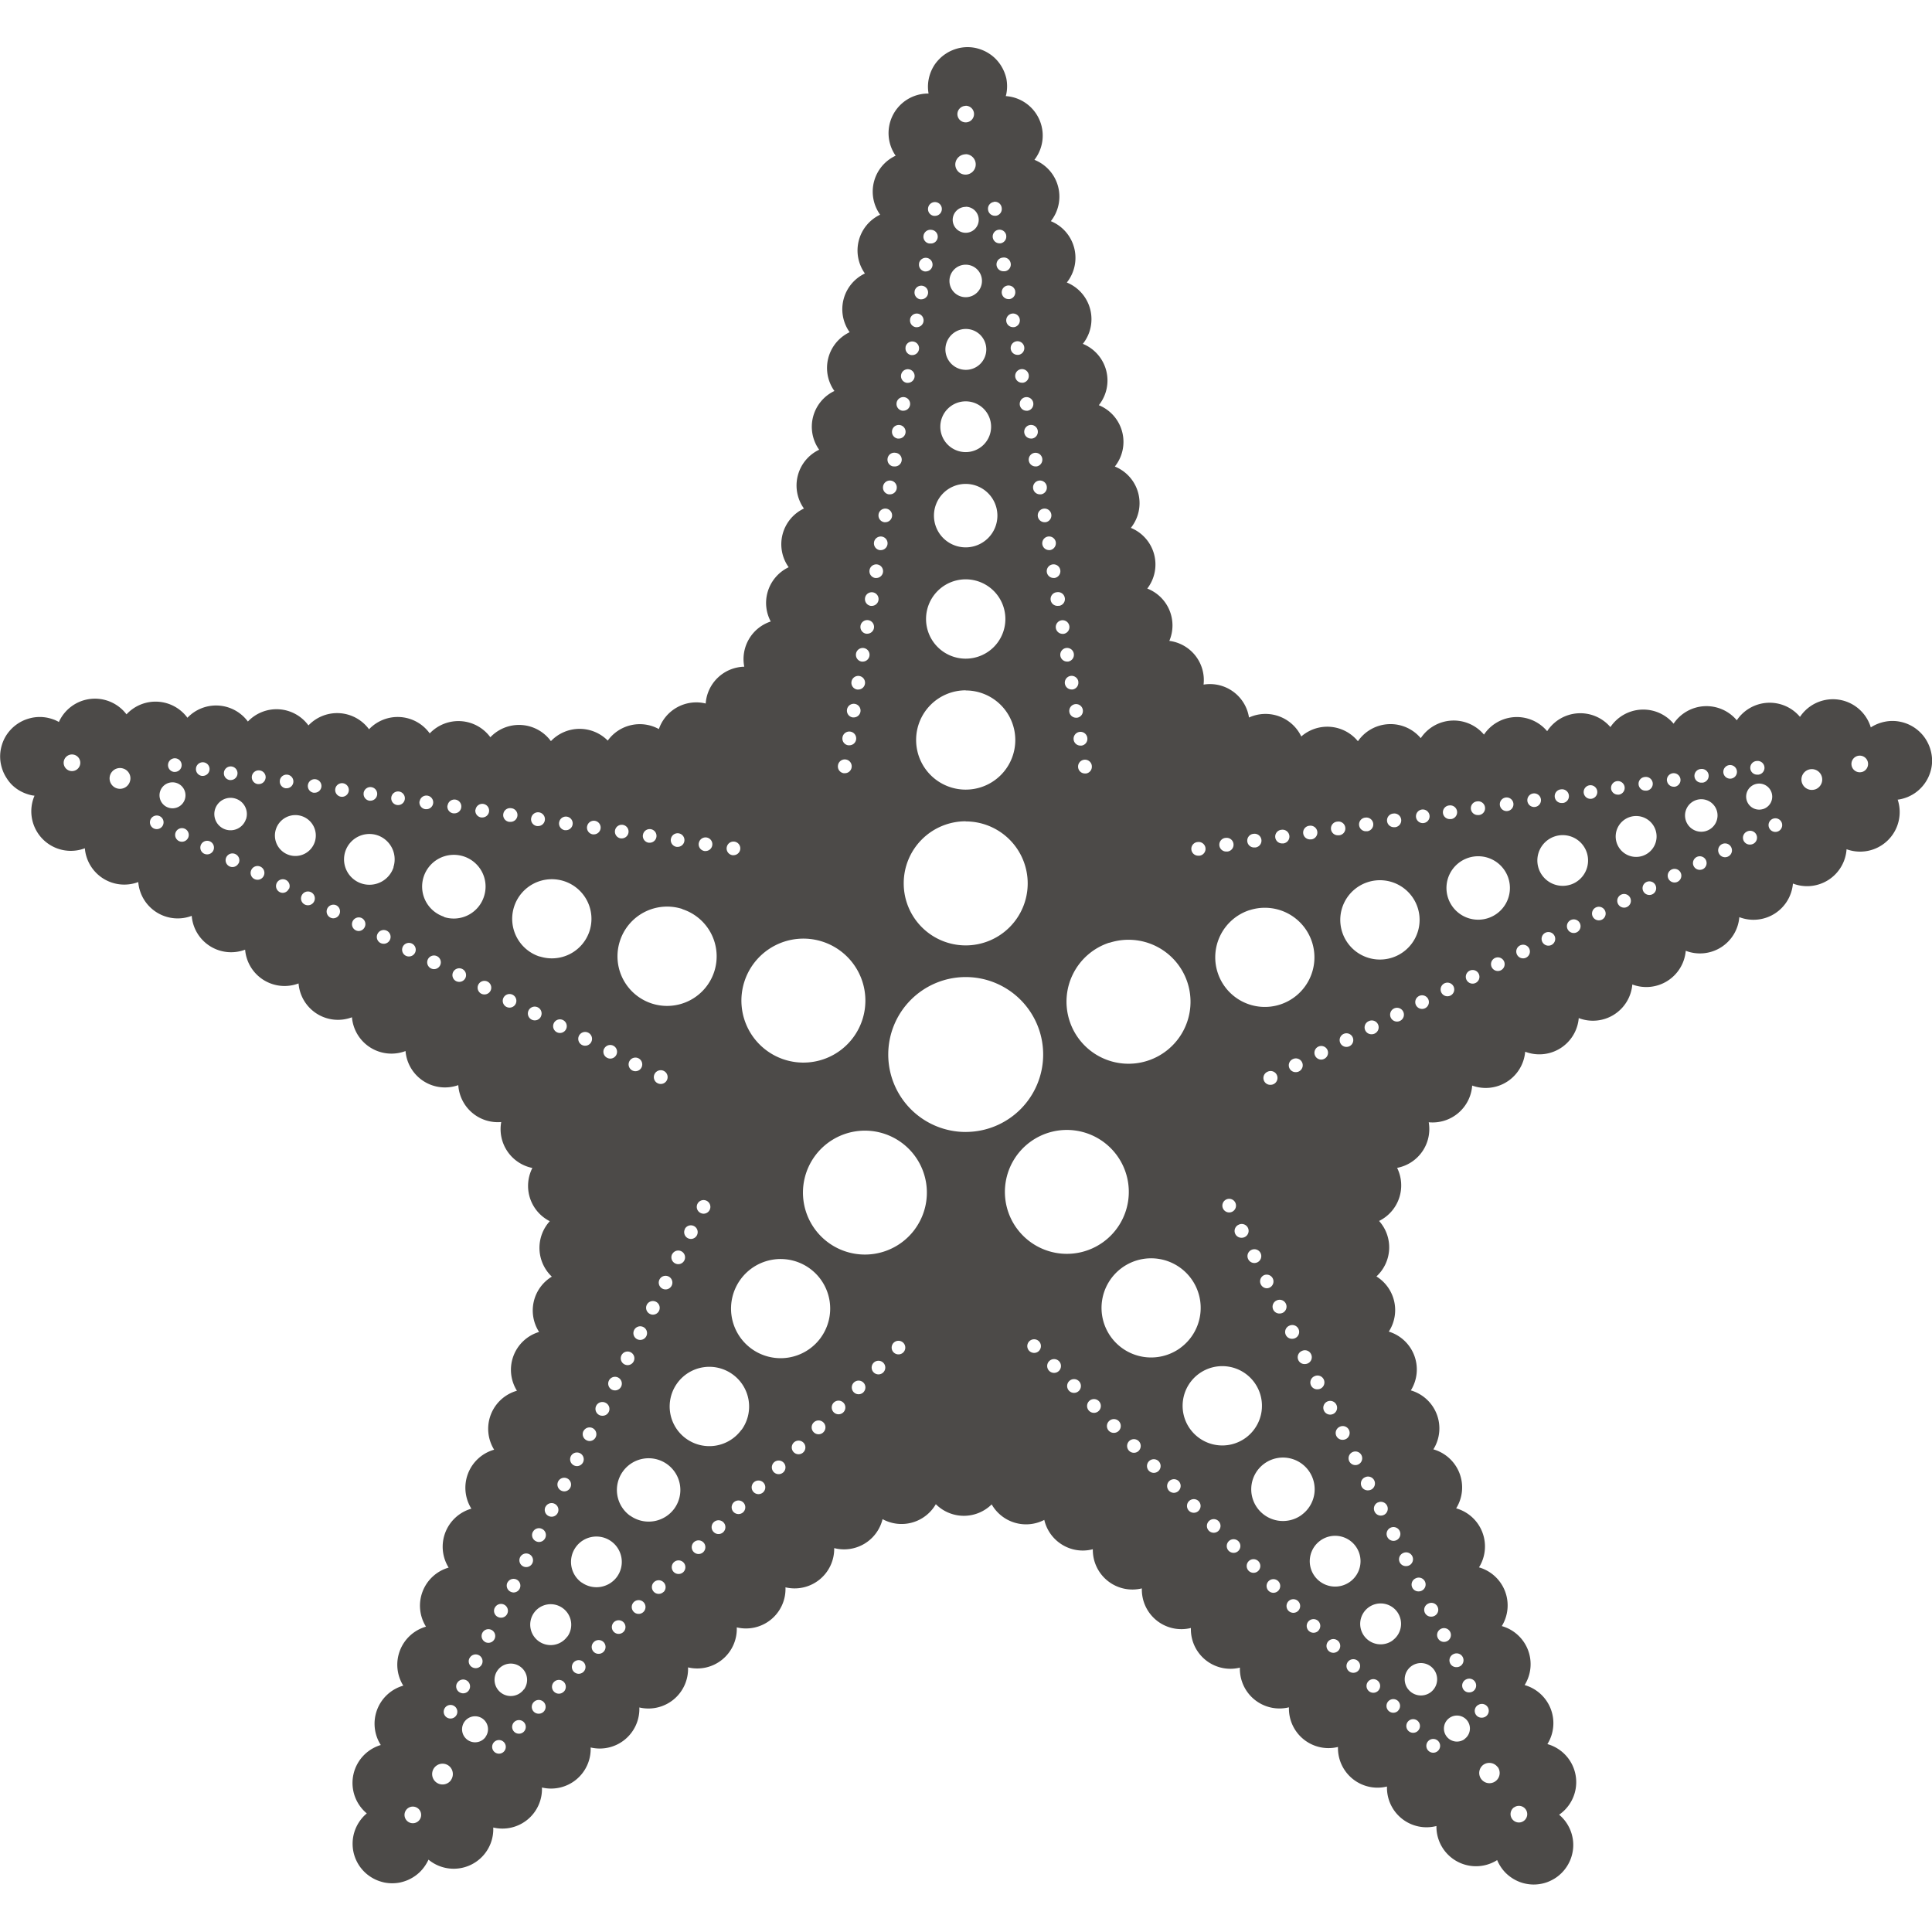 <svg xmlns="http://www.w3.org/2000/svg" xmlns:xlink="http://www.w3.org/1999/xlink" viewBox="0 0 566.93 566.93"><defs><style>.cls-1{mask:url(#mask);}.cls-2{fill:#4c4a48;}</style><mask id="mask" x="200.74" y="408.35" width="1097.34" height="808.04" maskUnits="userSpaceOnUse"/></defs><g id="Armfotinger"><g class="cls-1"><path class="cls-2" d="M421.7,658.1a138.11,138.11,0,0,0-9.4,27.3,144.87,144.87,0,0,0-3.55,28.66c-.51,19.3,2.68,38.57,8.22,57A261.11,261.11,0,0,0,440.13,824,347.8,347.8,0,0,0,473,871.48c24.44,29.86,53,56.16,84,79.17a592.45,592.45,0,0,0,208,97.8c37.44,9.13,75.93,14.36,114.49,14.13a347.5,347.5,0,0,0,57.52-5,260.16,260.16,0,0,0,55.42-15.89c17.72-7.49,34.55-17.3,49-30a143.43,143.43,0,0,0,19.74-21A134,134,0,0,0,1085.62,939a143.81,143.81,0,0,0,3.57-28.56c.54-19.25-2.63-38.48-8.14-56.9A260.42,260.42,0,0,0,1058,800.69a348.31,348.31,0,0,0-32.8-47.51c-24.39-29.86-53-56.19-83.85-79.23a592.5,592.5,0,0,0-208-98c-37.44-9.17-75.94-14.45-114.52-14.26a348.14,348.14,0,0,0-57.57,4.94,260.09,260.09,0,0,0-55.52,15.85c-17.75,7.48-34.63,17.3-49.18,30a144.81,144.81,0,0,0-19.82,21A138.4,138.4,0,0,0,421.7,658.1Zm0,0a138.64,138.64,0,0,1,15-24.67,144.34,144.34,0,0,1,19.81-21c14.54-12.72,31.42-22.56,49.17-30.07a260.94,260.94,0,0,1,55.53-15.92,348.58,348.58,0,0,1,57.61-5c38.61-.23,77.14,5,114.61,14.15a592.31,592.31,0,0,1,208.23,97.88c31,23,59.59,49.36,84.06,79.26a348,348,0,0,1,32.93,47.58,261.16,261.16,0,0,1,23.21,53c5.55,18.49,8.76,37.81,8.24,57.17a144.4,144.4,0,0,1-3.57,28.76A133.76,133.76,0,0,1,1062,991.35a145.29,145.29,0,0,1-19.89,21.07c-14.6,12.74-31.53,22.58-49.32,30.08a260.62,260.62,0,0,1-55.62,15.88,348.12,348.12,0,0,1-57.65,4.95c-38.64.19-77.18-5.09-114.65-14.28A592.82,592.82,0,0,1,556.76,951c-30.92-23.06-59.51-49.41-83.94-79.32A347.5,347.5,0,0,1,440,824.05a261.38,261.38,0,0,1-23.12-52.93c-5.52-18.47-8.7-37.75-8.16-57.06a144.91,144.91,0,0,1,3.58-28.67A137.89,137.89,0,0,1,421.7,658.1Z"/><path class="cls-2" d="M389,642.68a152.61,152.61,0,0,0-10.34,30,159.3,159.3,0,0,0-3.9,31.52c-.57,21.24,2.94,42.43,9,62.72a286.82,286.82,0,0,0,25.47,58.18,382.7,382.7,0,0,0,36.17,52.27c26.88,32.84,58.34,61.78,92.36,87.09a651.73,651.73,0,0,0,228.87,107.6c41.18,10.05,83.52,15.81,126,15.55a382.32,382.32,0,0,0,63.28-5.49,286.39,286.39,0,0,0,61-17.47c19.49-8.24,38-19,54-33a158.54,158.54,0,0,0,21.72-23.06,147.42,147.42,0,0,0,26.81-57,158.53,158.53,0,0,0,3.93-31.43c.58-21.18-2.9-42.34-9-62.61a286.49,286.49,0,0,0-25.38-58.12,382.22,382.22,0,0,0-36.1-52.27c-26.83-32.85-58.25-61.82-92.24-87.15A651.62,651.62,0,0,0,731.79,552.28c-41.18-10.09-83.53-15.89-126-15.68A383,383,0,0,0,542.48,542a287.26,287.26,0,0,0-61.06,17.44c-19.53,8.23-38.1,19-54.1,33a158.94,158.94,0,0,0-21.81,23.1A152.11,152.11,0,0,0,389,642.68Zm0,0a152,152,0,0,1,16.54-27.13,159,159,0,0,1,21.79-23.13c16-14,34.56-24.81,54.09-33.07a287.41,287.41,0,0,1,61.08-17.5,383.29,383.29,0,0,1,63.36-5.5c42.47-.26,84.85,5.51,126.07,15.57a651.8,651.8,0,0,1,229,107.68c34.05,25.32,65.54,54.29,92.45,87.18a382.78,382.78,0,0,1,36.22,52.34,287.22,287.22,0,0,1,25.51,58.27c6.12,20.34,9.64,41.58,9.07,62.88a159,159,0,0,1-3.93,31.63,147.15,147.15,0,0,1-27,57.33,159.93,159.93,0,0,1-21.87,23.18c-16.05,14-34.67,24.83-54.23,33.08A287.37,287.37,0,0,1,956,1083a383.92,383.92,0,0,1-63.41,5.44c-42.49.21-84.88-5.6-126.1-15.7A651.69,651.69,0,0,1,537.53,964.8c-34-25.35-65.47-54.34-92.33-87.24a381.86,381.86,0,0,1-36.14-52.33A286.54,286.54,0,0,1,383.63,767c-6.09-20.31-9.58-41.52-9-62.76a159.45,159.45,0,0,1,3.94-31.53A152.39,152.39,0,0,1,389,642.68Z"/><path class="cls-2" d="M352.93,625.72a167.16,167.16,0,0,0-11.37,33,174.65,174.65,0,0,0-4.31,34.68c-.62,23.36,3.24,46.67,9.95,69a314.35,314.35,0,0,0,28,64A420.36,420.36,0,0,0,415,883.93c29.57,36.13,64.17,68,101.6,95.81a716.63,716.63,0,0,0,251.75,118.37c45.31,11.06,91.89,17.4,138.55,17.12a420.72,420.72,0,0,0,69.62-6A315.22,315.22,0,0,0,1043.6,1090c21.44-9.06,41.82-20.94,59.36-36.29a174,174,0,0,0,23.91-25.37,162.46,162.46,0,0,0,29.5-62.68,174.32,174.32,0,0,0,4.32-34.58c.64-23.3-3.19-46.58-9.87-68.88a314.1,314.1,0,0,0-27.93-63.94,419,419,0,0,0-39.71-57.5c-29.52-36.14-64.08-68-101.47-95.87A716.67,716.67,0,0,0,730.06,526.27c-45.31-11.1-91.89-17.48-138.58-17.25a421.35,421.35,0,0,0-69.67,6,314.93,314.93,0,0,0-67.17,19.19c-21.48,9-41.91,20.93-59.51,36.3a174.8,174.8,0,0,0-24,25.41A167.44,167.44,0,0,0,352.93,625.72Zm0,0a167.42,167.42,0,0,1,18.19-29.83,175,175,0,0,1,24-25.45c17.59-15.38,38-27.29,59.5-36.37a315.67,315.67,0,0,1,67.19-19.25,420.58,420.58,0,0,1,69.69-6.05c46.72-.28,93.34,6.07,138.68,17.13A717,717,0,0,1,982.08,644.36c37.45,27.86,72.09,59.72,101.69,95.89a421.67,421.67,0,0,1,39.83,57.57,315.47,315.47,0,0,1,28.06,64.1c6.73,22.36,10.6,45.73,10,69.15a174.91,174.91,0,0,1-4.32,34.78,162,162,0,0,1-29.68,63.05,175.8,175.8,0,0,1-24.05,25.49c-17.65,15.4-38.12,27.31-59.64,36.38A316.12,316.12,0,0,1,976.66,1110a420.34,420.34,0,0,1-69.75,6c-46.74.24-93.37-6.14-138.71-17.25A717.31,717.31,0,0,1,516.38,980c-37.43-27.89-72-59.77-101.57-95.95a421.81,421.81,0,0,1-39.76-57.57,315.22,315.22,0,0,1-28-64c-6.69-22.34-10.54-45.67-9.89-69a174.59,174.59,0,0,1,4.34-34.68A167.25,167.25,0,0,1,352.93,625.72Z"/><path class="cls-2" d="M313.3,607.07a184.11,184.11,0,0,0-12.51,36.34,192.25,192.25,0,0,0-4.73,38.15c-.69,25.69,3.55,51.34,10.93,75.9a346.84,346.84,0,0,0,30.82,70.39,462.69,462.69,0,0,0,43.76,63.25c32.53,39.76,70.59,74.78,111.76,105.41a788.26,788.26,0,0,0,276.93,130.22c49.84,12.17,101.08,19.14,152.42,18.83a461.31,461.31,0,0,0,76.58-6.64,346.68,346.68,0,0,0,73.8-21.14c23.58-10,46-23,65.31-39.92a191.89,191.89,0,0,0,26.3-27.91,178.25,178.25,0,0,0,32.46-69,191.28,191.28,0,0,0,4.75-38.05c.71-25.64-3.5-51.25-10.85-75.78a346.67,346.67,0,0,0-30.73-70.35,462.55,462.55,0,0,0-43.69-63.25c-32.47-39.76-70.5-74.8-111.63-105.46A788.31,788.31,0,0,0,728.15,497.65c-49.84-12.21-101.08-19.23-152.45-19a461.93,461.93,0,0,0-76.63,6.58,346.77,346.77,0,0,0-73.89,21.1c-23.63,10-46.1,23-65.46,39.94a192.29,192.29,0,0,0-26.38,28A183.63,183.63,0,0,0,313.3,607.07Zm0,0a184,184,0,0,1,20-32.82,193,193,0,0,1,26.37-28c19.35-16.92,41.82-30,65.45-40A347.14,347.14,0,0,1,499,485.08a462.35,462.35,0,0,1,76.66-6.64c51.39-.31,102.67,6.67,152.54,18.85a788.8,788.8,0,0,1,277.11,130.3c41.2,30.65,79.29,65.7,111.85,105.49A463.11,463.11,0,0,1,1161,796.4a347.41,347.41,0,0,1,30.86,70.5c7.39,24.6,11.65,50.3,11,76.05a192.51,192.51,0,0,1-4.74,38.25,178.23,178.23,0,0,1-32.64,69.33,192.8,192.8,0,0,1-26.45,28c-19.41,17-41.93,30-65.6,40a348,348,0,0,1-74,21.13,462,462,0,0,1-76.72,6.59c-51.41.26-102.7-6.76-152.57-19a788.69,788.69,0,0,1-277-130.52c-41.17-30.68-79.22-65.75-111.73-105.55a462.29,462.29,0,0,1-43.73-63.32,346.64,346.64,0,0,1-30.78-70.45c-7.36-24.57-11.59-50.23-10.88-75.93a192.2,192.2,0,0,1,4.77-38.15A183.76,183.76,0,0,1,313.3,607.07Z"/><path class="cls-2" d="M269.72,586.55a201.27,201.27,0,0,0-13.77,40,211,211,0,0,0-5.21,42c-.76,28.26,3.91,56.48,12,83.49a382.2,382.2,0,0,0,33.9,77.44A509.92,509.92,0,0,0,344.8,899c35.78,43.73,77.65,82.26,122.93,116a867.43,867.43,0,0,0,304.63,143.26c54.82,13.38,111.19,21.06,167.66,20.72a508.2,508.2,0,0,0,84.25-7.3,381,381,0,0,0,81.19-23.26c26-11,50.62-25.34,71.86-43.91a211.3,211.3,0,0,0,28.94-30.71A196.59,196.59,0,0,0,1242,997.86,210.66,210.66,0,0,0,1247.2,956c.78-28.21-3.86-56.38-11.94-83.37a381.19,381.19,0,0,0-33.82-77.39,507.6,507.6,0,0,0-48.06-69.58c-35.72-43.74-77.56-82.29-122.81-116A867.32,867.32,0,0,0,726.05,466.17c-54.82-13.43-111.2-21.14-167.69-20.85a508.83,508.83,0,0,0-84.3,7.24,381.86,381.86,0,0,0-81.28,23.22c-26,11-50.71,25.34-72,43.94a211.66,211.66,0,0,0-29,30.75A202.26,202.26,0,0,0,269.72,586.55Zm0,0a201.74,201.74,0,0,1,22-36.1,211.2,211.2,0,0,1,29-30.78c21.29-18.62,46-33,72-44A381,381,0,0,1,474,452.38a508.19,508.19,0,0,1,84.33-7.31c56.53-.34,112.93,7.34,167.79,20.74A867.51,867.51,0,0,1,1031,609.15c45.31,33.71,87.21,72.27,123,116a510.17,510.17,0,0,1,48.18,69.64,382.41,382.41,0,0,1,33.95,77.54c8.12,27.06,12.8,55.33,12,83.65a212,212,0,0,1-5.22,42.06,195.84,195.84,0,0,1-35.9,76.25,211.63,211.63,0,0,1-29.08,30.83c-21.35,18.64-46.11,33-72.14,44a382.22,382.22,0,0,1-81.39,23.25,509.89,509.89,0,0,1-84.38,7.25c-56.55.29-113-7.43-167.82-20.87a867.39,867.39,0,0,1-304.7-143.56c-45.28-33.74-87.14-72.32-122.9-116.09a509.52,509.52,0,0,1-48.11-69.65A382.16,382.16,0,0,1,262.64,752c-8.09-27-12.74-55.26-12-83.53a211.21,211.21,0,0,1,5.24-42A201.91,201.91,0,0,1,269.72,586.55Z"/><path class="cls-2" d="M221.77,564a222.26,222.26,0,0,0-15.15,44c-.8,3.8-1.69,7.58-2.28,11.42-.32,1.91-.7,3.82-1,5.74l-.76,5.77c-.29,1.93-.46,3.86-.64,5.79l-.53,5.8-.33,5.82-.16,2.91-.06,2.91c-.84,31.08,4.3,62.12,13.23,91.84s21.91,58.2,37.28,85.18a560.31,560.31,0,0,0,53,76.54c39.36,48.11,85.41,90.49,135.22,127.55a954,954,0,0,0,335.1,157.6C835,1207.56,897,1216,959.11,1215.64a560.05,560.05,0,0,0,92.68-8c30.56-5.36,60.67-13.62,89.31-25.58s55.7-27.88,79.06-48.32l2.21-1.9,2.13-2,4.26-3.95,4.12-4.11c1.38-1.36,2.75-2.73,4-4.17l4-4.26c1.31-1.43,2.53-2.94,3.8-4.4,2.57-2.9,4.92-6,7.32-9a216,216,0,0,0,39.3-83.48c.81-3.79,1.69-7.57,2.29-11.4.32-1.91.7-3.81,1-5.73l.77-5.76c.29-1.92.46-3.85.64-5.78l.54-5.79.32-5.8.17-2.9.06-2.91c.86-31-4.25-62-13.15-91.72s-21.85-58.17-37.2-85.13A558.87,558.87,0,0,0,1193.83,717c-39.3-48.11-85.32-90.52-135.1-127.61a953.9,953.9,0,0,0-335-157.82c-60.31-14.77-122.32-23.26-184.47-22.93a559.6,559.6,0,0,0-92.73,8c-30.58,5.35-60.73,13.59-89.41,25.55s-55.78,27.87-79.2,48.33l-2.21,1.9-2.13,2-4.28,4-4.13,4.11c-1.38,1.37-2.76,2.73-4.06,4.18l-4,4.27c-1.31,1.43-2.54,2.94-3.81,4.4-2.58,2.91-4.93,6-7.34,9A222.21,222.21,0,0,0,221.77,564Zm0,0A222.23,222.23,0,0,1,246,524.27c2.41-3,4.76-6.14,7.34-9,1.27-1.46,2.5-3,3.81-4.4l4-4.27c1.3-1.45,2.68-2.82,4.06-4.18l4.12-4.12,4.28-3.95,2.13-2,2.21-1.91c23.41-20.47,50.6-36.32,79.19-48.4s58.84-20.25,89.43-25.61a559.85,559.85,0,0,1,92.76-8c62.17-.36,124.22,8.09,184.56,22.82A954.43,954.43,0,0,1,1059.1,588.87C1109,626,1155,668.36,1194.42,716.5a560.66,560.66,0,0,1,53,76.61c15.39,27,28.26,55.52,37.33,85.29s14.09,60.85,13.25,92l-.06,2.91-.16,2.92-.33,5.82-.53,5.82c-.18,1.93-.35,3.87-.64,5.8l-.77,5.78c-.26,1.93-.64,3.84-1,5.76-.6,3.85-1.49,7.64-2.29,11.44a215.91,215.91,0,0,1-39.48,83.86c-2.42,3-4.78,6.15-7.36,9.06-1.28,1.47-2.5,3-3.82,4.41l-4,4.28c-1.3,1.45-2.69,2.82-4.07,4.19l-4.13,4.12-4.29,4-2.14,2-2.21,1.91c-23.47,20.49-50.71,36.34-79.34,48.41s-58.9,20.23-89.51,25.58a560.68,560.68,0,0,1-92.82,8c-62.2.33-124.25-8.16-184.59-22.94a954.47,954.47,0,0,1-335.17-157.91C389.54,998.42,343.5,956,304.16,907.84a560.79,560.79,0,0,1-52.92-76.61c-15.36-27-28.2-55.5-37.24-85.24s-14-60.78-13.17-91.87l.06-2.92.17-2.9.32-5.82.54-5.8c.18-1.94.35-3.87.64-5.79l.77-5.77c.27-1.93.65-3.83,1-5.75.6-3.84,1.48-7.62,2.29-11.42A222,222,0,0,1,221.77,564Z"/></g></g><g id="Pigghuder"><path class="cls-2" d="M566.71,220.89a12.08,12.08,0,0,0-.67-2.17,12.53,12.53,0,0,0-1.07-2,11,11,0,0,0-1.44-1.75,11.7,11.7,0,0,0-1.76-1.45,12.12,12.12,0,0,0-2-1.07,11.81,11.81,0,0,0-2.17-.66,11.2,11.2,0,0,0-4.54,0,12.15,12.15,0,0,0-2.18.66,11.68,11.68,0,0,0-1.91,1,11.61,11.61,0,0,0-20.78-3.09,11.61,11.61,0,0,0-18.54,1,11.62,11.62,0,0,0-18.55,1,11.62,11.62,0,0,0-18.54,1A11.62,11.62,0,0,0,454,214.56a11.61,11.61,0,0,0-18.54,1,11.62,11.62,0,0,0-18.55,1.05,11.61,11.61,0,0,0-18.44.9,11.61,11.61,0,0,0-16.62-1.4,11.64,11.64,0,0,0-15.34-5.56,11.6,11.6,0,0,0-13.33-9.66,11.6,11.6,0,0,0-10.05-12.83,11.6,11.6,0,0,0-6.47-15.35,11.61,11.61,0,0,0-4.82-17.81,11.59,11.59,0,0,0-4.7-18,11.62,11.62,0,0,0-4.7-18,11.61,11.61,0,0,0-4.69-18,11.62,11.62,0,0,0-4.7-18,11.62,11.62,0,0,0-4.69-18,11.61,11.61,0,0,0-4.82-18,11.61,11.61,0,0,0-8.4-18.7c.05-.21.12-.42.16-.63a11.87,11.87,0,0,0,0-4.55A12.24,12.24,0,0,0,293.57,19a12.15,12.15,0,0,0-1.44-1.76,11.14,11.14,0,0,0-1.77-1.44,11.37,11.37,0,0,0-2-1.07,12.4,12.4,0,0,0-2.17-.67,11.51,11.51,0,0,0-4.53,0,12.14,12.14,0,0,0-2.17.67,11,11,0,0,0-2,1.07,10.71,10.71,0,0,0-1.77,1.44A12.22,12.22,0,0,0,274.25,19a12.86,12.86,0,0,0-1.06,2,12,12,0,0,0-.66,2.17,11.68,11.68,0,0,0-.23,2.28,12,12,0,0,0,.18,2,11.61,11.61,0,0,0-9.66,18.24A11.62,11.62,0,0,0,258.27,63a11.62,11.62,0,0,0-4.47,17.25,11.62,11.62,0,0,0-4.48,17.23,11.62,11.62,0,0,0-4.47,17.25,11.62,11.62,0,0,0-4.47,17.24,11.61,11.61,0,0,0-4.47,17.25,11.6,11.6,0,0,0-4.48,17.23,11.63,11.63,0,0,0-6.26,7.59,11.51,11.51,0,0,0,1,8.33,11.62,11.62,0,0,0-7.77,13.27,11.62,11.62,0,0,0-11.32,10.8,11.61,11.61,0,0,0-13.74,7.5,11.59,11.59,0,0,0-15,3.38,11.63,11.63,0,0,0-16.68.16,11.59,11.59,0,0,0-17.77-1.14,11.62,11.62,0,0,0-17.79-1.13A11.59,11.59,0,0,0,108.29,214a11.61,11.61,0,0,0-17.78-1.13,11.59,11.59,0,0,0-17.77-1.14A11.61,11.61,0,0,0,55,210.62a11.61,11.61,0,0,0-17.88-1,11.61,11.61,0,0,0-19.84,2.24,12.72,12.72,0,0,0-1.17-.58,13.7,13.7,0,0,0-2.18-.66,11.51,11.51,0,0,0-4.53,0,13.7,13.7,0,0,0-2.18.66,11.89,11.89,0,0,0-3.77,2.51A12.24,12.24,0,0,0,2,215.54a11.37,11.37,0,0,0-1.07,2,12.63,12.63,0,0,0-.66,2.17,11.32,11.32,0,0,0,0,4.54,12.91,12.91,0,0,0,.66,2.17,12.12,12.12,0,0,0,1.07,2A11.64,11.64,0,0,0,3.4,230.2a11.78,11.78,0,0,0,1.77,1.45,11.6,11.6,0,0,0,2,1.06,12.77,12.77,0,0,0,2.18.67c.26.05.52.08.78.11A11.6,11.6,0,0,0,24.9,248.92a11.61,11.61,0,0,0,15.67,9.91,11.62,11.62,0,0,0,15.69,9.92,11.59,11.59,0,0,0,15.67,9.92,11.61,11.61,0,0,0,15.68,9.91,11.6,11.6,0,0,0,15.67,9.93A11.63,11.63,0,0,0,119,308.42a11.61,11.61,0,0,0,15.48,10,11.62,11.62,0,0,0,12.6,10.83,11.63,11.63,0,0,0,9.14,13.48,11.6,11.6,0,0,0,5.11,15.62,11.63,11.63,0,0,0,.6,16.27,11.61,11.61,0,0,0-3.74,16.23,11.6,11.6,0,0,0-6.5,17.25A11.62,11.62,0,0,0,145,425.4a11.61,11.61,0,0,0-6.68,17.31A11.61,11.61,0,0,0,131.65,460,11.63,11.63,0,0,0,125,477.33a11.62,11.62,0,0,0-6.66,17.31,11.61,11.61,0,0,0-6.6,17.42,11.62,11.62,0,0,0-4.11,20.07c-.26.22-.52.45-.76.69a12.31,12.31,0,0,0-1.45,1.77,12.07,12.07,0,0,0-1.07,2,11.81,11.81,0,0,0-.66,2.17,11.54,11.54,0,0,0-.22,2.26,11.67,11.67,0,0,0,.22,2.28,12,12,0,0,0,.66,2.17,12.48,12.48,0,0,0,1.07,2,12.22,12.22,0,0,0,1.45,1.76,11.24,11.24,0,0,0,1.77,1.44,11.55,11.55,0,0,0,2,1.07,12.77,12.77,0,0,0,2.18.67,11.49,11.49,0,0,0,2.27.22,11.64,11.64,0,0,0,2.27-.22,13,13,0,0,0,2.17-.67,11.89,11.89,0,0,0,3.77-2.51,12.15,12.15,0,0,0,1.44-1.76,12.57,12.57,0,0,0,1-1.77,11.61,11.61,0,0,0,19-9.43,11.61,11.61,0,0,0,14.29-11.74,11.62,11.62,0,0,0,14.29-11.75,11.62,11.62,0,0,0,14.29-11.74,11.63,11.63,0,0,0,14.29-11.76,11.61,11.61,0,0,0,14.3-11.74,11.6,11.6,0,0,0,14.29-11.75,11.62,11.62,0,0,0,14.3-11.51,11.62,11.62,0,0,0,14.19-8.5,11.61,11.61,0,0,0,15.63-4.39,11.62,11.62,0,0,0,16.39.06A11.62,11.62,0,0,0,306.44,446a11.55,11.55,0,0,0,4.9,7.06h0a11.53,11.53,0,0,0,9.34,1.55,11.62,11.62,0,0,0,14.39,11.49,11.6,11.6,0,0,0,14.39,11.62,11.6,11.6,0,0,0,14.38,11.63A11.62,11.62,0,0,0,378.23,501a11.61,11.61,0,0,0,14.39,11.63A11.61,11.61,0,0,0,407,524.24a11.61,11.61,0,0,0,14.51,11.59,11.61,11.61,0,0,0,17.82,10s0,0,0,0a12,12,0,0,0,1.07,2,11.72,11.72,0,0,0,1.44,1.77,12.24,12.24,0,0,0,1.77,1.44,11.64,11.64,0,0,0,2,1.07,10.53,10.53,0,0,0,2.18.66,11.55,11.55,0,0,0,2.26.23,11.68,11.68,0,0,0,2.28-.23,10.63,10.63,0,0,0,2.17-.66,12.53,12.53,0,0,0,2-1.07,11.56,11.56,0,0,0,1.75-1.44,11.7,11.7,0,0,0,2.52-3.77,11.81,11.81,0,0,0,.66-2.17,10.93,10.93,0,0,0,.23-2.27,10.79,10.79,0,0,0-.23-2.27,11.58,11.58,0,0,0-.66-2.17,11.73,11.73,0,0,0-1.07-2,11.13,11.13,0,0,0-1.45-1.76c-.23-.24-.49-.46-.74-.68a11.6,11.6,0,0,0-3.44-20.72,11.62,11.62,0,0,0-6.68-17.32,11.61,11.61,0,0,0-6.7-17.31A11.61,11.61,0,0,0,434,459.93a11.62,11.62,0,0,0-6.7-17.32,11.62,11.62,0,0,0-6.69-17.31A11.61,11.61,0,0,0,414,408a11.62,11.62,0,0,0-6.47-17.25,11.61,11.61,0,0,0-3.63-16.19,11.59,11.59,0,0,0,.78-16.28,11.62,11.62,0,0,0,5.29-15.58,11.6,11.6,0,0,0,9.28-13.38A11.65,11.65,0,0,0,432,318.55a11.62,11.62,0,0,0,15.55-9.93,11.61,11.61,0,0,0,15.72-9.87,11.6,11.6,0,0,0,15.72-9.86A11.62,11.62,0,0,0,494.67,279a11.59,11.59,0,0,0,15.72-9.87,11.61,11.61,0,0,0,15.73-9.86,11.61,11.61,0,0,0,15.74-10.07,11.61,11.61,0,0,0,15-14.56c.26,0,.52-.06.77-.11a12.63,12.63,0,0,0,2.17-.66,12.91,12.91,0,0,0,2-1.07,11.68,11.68,0,0,0,4.27-5.21,11.94,11.94,0,0,0,.67-2.18,11.54,11.54,0,0,0,.22-2.26A11.67,11.67,0,0,0,566.71,220.89Zm-543.27,3.7a2.44,2.44,0,1,1-1.57-3.08A2.44,2.44,0,0,1,23.44,224.59Zm14.67,4.77a3.05,3.05,0,1,1-2-3.85A3,3,0,0,1,38.11,229.36Zm11.22-5.17a2,2,0,1,1,2,2.32,1.53,1.53,0,0,1-.3,0A2,2,0,0,1,49.33,224.19Zm-1.54,18a2,2,0,0,1-1.8,1.11,2,2,0,0,1-.91-.22,2,2,0,1,1,2.71-.89ZM49.44,237a3.81,3.81,0,1,1,4.8-2.44A3.8,3.8,0,0,1,49.44,237Zm5.75,8.87A2,2,0,0,1,53.38,247a2,2,0,0,1-.91-.22,2,2,0,1,1,2.72-.89Zm10.53-19.28a2,2,0,1,1,2,2.31,1.42,1.42,0,0,1-.29,0A2,2,0,0,1,65.72,226.63Zm-8.2-1.22a2,2,0,1,1,2,2.31,1.46,1.46,0,0,1-.29,0A2,2,0,0,1,57.52,225.41Zm5.06,24.24a2,2,0,0,1-1.8,1.1,2.06,2.06,0,0,1-.91-.21,2,2,0,1,1,2.71-.89Zm7.4,3.74a2,2,0,1,1-.9-2.72A2,2,0,0,1,70,253.39Zm2.2-13a4.76,4.76,0,1,1-3.06-6A4.75,4.75,0,0,1,72.18,240.43Zm5.19,16.7a2,2,0,0,1-1.81,1.11,2.08,2.08,0,0,1-.9-.21,2,2,0,0,1-.89-2.72,2,2,0,1,1,3.6,1.82Zm.55-28.69a2,2,0,0,1-2,1.72l-.31,0a2,2,0,0,1,.6-4A2,2,0,0,1,77.92,228.44Zm28.79,4.29a2,2,0,1,1,2,2.31l-.31,0A2,2,0,0,1,106.71,232.73Zm-24.59-3.67a2,2,0,1,1,2,2.33l-.31,0A2,2,0,0,1,82.12,229.06Zm2.64,31.81A2,2,0,0,1,83,262a2,2,0,0,1-.92-.22,2,2,0,1,1,2.71-.89Zm7.41,3.74a2,2,0,0,1-1.81,1.11,2,2,0,0,1-1.8-2.93,2,2,0,1,1,3.61,1.82ZM92.39,247a6,6,0,1,1-3.82-7.51A6,6,0,0,1,92.39,247Zm1.92-16.11a2,2,0,0,1-2,1.73l-.3,0a2,2,0,1,1,2.3-1.7Zm5.25,37.47a2,2,0,0,1-1.81,1.11,2,2,0,1,1,.92-3.82A2,2,0,0,1,99.56,268.35Zm.65-34.55a2,2,0,1,1,.3,0A1.56,1.56,0,0,1,100.21,233.8ZM107,272.09a2,2,0,0,1-1.8,1.11,2,2,0,1,1,.91-3.82A2,2,0,0,1,107,272.09Zm7.4,3.74a2,2,0,0,1-1.81,1.11,2.12,2.12,0,0,1-.91-.21,2,2,0,0,1-.88-2.72,2,2,0,0,1,3.6,1.82Zm1.09-21.35a7.45,7.45,0,1,1-4.78-9.39A7.46,7.46,0,0,1,115.44,254.48Zm1.16-18.24a2,2,0,1,1,.31,0Zm5.14,43.33a2,2,0,0,1-1.8,1.1,2,2,0,0,1-.91-.21,2,2,0,1,1,2.71-.89Zm17.76-42a2,2,0,1,1,2,2.31,1.56,1.56,0,0,1-.31,0A2,2,0,0,1,139.5,237.61Zm-8.2-1.23a2,2,0,0,1,4,.6,2,2,0,0,1-2,1.73,1.55,1.55,0,0,1-.31,0A2,2,0,0,1,131.3,236.38Zm-8.2-1.22a2,2,0,1,1,2,2.33l-.3,0A2,2,0,0,1,123.1,235.16Zm6,48.15a2,2,0,0,1-2.71.89,2,2,0,1,1,2.71-.89Zm7.41,3.74a2,2,0,0,1-1.81,1.11,2.12,2.12,0,0,1-.91-.21,2,2,0,1,1,2.72-.9Zm-6.25-18a9.31,9.31,0,1,1,11.73-6A9.31,9.31,0,0,1,130.29,269.09Zm13.64,21.7a2,2,0,0,1-1.81,1.1,2,2,0,0,1-.91-.21,2,2,0,1,1,2.72-.89ZM123.12,534a2.44,2.44,0,1,1-.54-3.4A2.44,2.44,0,0,1,123.12,534Zm321.16-3.62a2.44,2.44,0,1,1-.54,3.41A2.44,2.44,0,0,1,444.28,530.35ZM408.87,238.73a2,2,0,1,1,.58,4l-.29,0a2,2,0,0,1-.29-4Zm-8.21,1.19a2,2,0,1,1,.59,4l-.29,0a2,2,0,0,1-.3-4Zm-8.2,1.18a2,2,0,0,1,2.3,1.71A2,2,0,0,1,393,245.1a1.37,1.37,0,0,1-.29,0,2,2,0,0,1-.29-4Zm6.18,188.6a2.05,2.05,0,0,1-.89.22,2,2,0,1,1,.89-.22Zm1.9,3.8a2,2,0,0,1,1.81,3.62,2.12,2.12,0,0,1-.91.21,2,2,0,0,1-.9-3.83Zm-37.06-74.12a2,2,0,1,1,1.8,3.61,1.93,1.93,0,0,1-.9.22,2,2,0,0,1-.9-3.83Zm-1.91-3.8a2,2,0,1,1,.91-2.7A2,2,0,0,1,361.57,355.58Zm5.62,11.21a2,2,0,0,1,1.8,3.62,2.08,2.08,0,0,1-.9.21,2,2,0,0,1-1.81-1.12A2,2,0,0,1,367.19,366.79Zm3.7,7.41a2,2,0,1,1,.9,3.83,2,2,0,0,1-1.8-1.11A2,2,0,0,1,370.89,374.2Zm1.05-59.7a2,2,0,1,1,1.82,3.61,2,2,0,0,1-.91.22,2,2,0,0,1-.91-3.83Zm2.66,67.12a2,2,0,1,1,1.81,3.61,2.16,2.16,0,0,1-.91.21,2,2,0,0,1-.9-3.82Zm3.71,7.41a2,2,0,0,1,1.8,3.61,2.1,2.1,0,0,1-.91.22,2,2,0,0,1-.89-3.83Zm1.05-78.24a2,2,0,0,1,1.8,3.61,2,2,0,0,1-.89.21,2,2,0,0,1-.91-3.82ZM382,396.44a2,2,0,0,1,2.71.9,2,2,0,0,1-.9,2.72,2.12,2.12,0,0,1-.91.21,2,2,0,0,1-.9-3.83Zm3.71,7.41a2,2,0,0,1,1.81,3.62,2.16,2.16,0,0,1-.91.21,2,2,0,0,1-.9-3.83Zm1.7,48.24a7.45,7.45,0,1,1-1.65,10.41A7.45,7.45,0,0,1,387.42,452.09Zm5.71-33.41a2,2,0,1,1,1.81,3.61,2.16,2.16,0,0,1-.91.21,2,2,0,0,1-.9-3.82ZM396,307a2.11,2.11,0,0,1-.9.21,2,2,0,1,1,.9-.21Zm-3.86,105.19a2,2,0,0,1-.9,2.71,2.06,2.06,0,0,1-.91.21,2,2,0,0,1-1.8-1.11,2,2,0,1,1,3.61-1.81ZM389.48,308a2,2,0,0,1-.9,2.71,2,2,0,0,1-.9.22,2,2,0,1,1,1.8-2.93Zm-5.22-65.69a2,2,0,1,1,.58,4l-.29,0a2,2,0,0,1-.29-4Zm-8.2,1.18a2,2,0,0,1,.58,4,1.42,1.42,0,0,1-.29,0,2,2,0,0,1-.29-4Zm-8.21,1.19a2,2,0,1,1,.59,4l-.29,0a2,2,0,0,1-.3-4Zm-8.19,1.2a2,2,0,0,1,2.29,1.7,2,2,0,0,1-1.71,2.29,1.46,1.46,0,0,1-.29,0,2,2,0,0,1-.29-4Zm7,21.21a14.55,14.55,0,1,1-9.34,18.33A14.55,14.55,0,0,1,366.67,267.07Zm-15.21-20a2,2,0,1,1,.57,4l-.28,0a2,2,0,0,1-.29-4Zm-25.92,29.57a18.19,18.19,0,1,1-11.67,22.92A18.2,18.2,0,0,1,325.54,276.61Zm-5.16-52a2,2,0,0,1-1.66,2.31,1.84,1.84,0,0,1-.33,0,2,2,0,0,1-2-1.7,2,2,0,1,1,4-.64Zm-1.31-8.18a2,2,0,0,1-1.68,2.31,1.77,1.77,0,0,1-.32,0,2,2,0,0,1-2-1.69,2,2,0,1,1,4-.64Zm-1.32-8.19a2,2,0,0,1-1.68,2.32l-.32,0a2,2,0,1,1,2-2.34ZM316.41,200a2,2,0,0,1-1.66,2.32l-.32,0a2,2,0,1,1,2-2.34Zm-1.31-8.18a2,2,0,0,1-1.67,2.31l-.33,0a2,2,0,1,1,2-2.34Zm-1.32-8.18A2,2,0,0,1,312.1,186a1.19,1.19,0,0,1-.32,0,2,2,0,1,1,2-2.34Zm-1.32-8.18a2,2,0,0,1-1.68,2.32l-.32,0a2,2,0,0,1-.33-4A2,2,0,0,1,312.46,175.48Zm-1.33-8.18a2,2,0,0,1-1.67,2.32,1.76,1.76,0,0,1-.33,0,2,2,0,1,1,2-2.35Zm-1.32-8.19a2.05,2.05,0,0,1-1.68,2.33,1.72,1.72,0,0,1-.32,0,2,2,0,1,1,2-2.35Zm-1.32-8.18a2,2,0,0,1-1.68,2.33l-.32,0a2,2,0,1,1,2-2.35Zm-1.33-8.18a2,2,0,0,1-1.67,2.33l-.32,0a2,2,0,0,1-2-1.7,2,2,0,0,1,4-.65Zm-1.32-8.17a2,2,0,0,1-1.67,2.31l-.33,0a2,2,0,1,1,2-2.34Zm-1.32-8.18a2,2,0,0,1-1.68,2.31,1.66,1.66,0,0,1-.32,0,2,2,0,1,1,2-2.34ZM283.37,142a9.31,9.31,0,1,1-9.31,9.31A9.31,9.31,0,0,1,283.37,142Zm-7.44-16.78a7.45,7.45,0,1,1,7.44,7.45A7.45,7.45,0,0,1,275.93,125.23ZM283.37,170a11.64,11.64,0,1,1-11.63,11.64A11.64,11.64,0,0,1,283.37,170Zm0,32.61a14.55,14.55,0,1,1-14.54,14.55A14.55,14.55,0,0,1,283.37,202.57Zm0,38.43a18.19,18.19,0,1,1-18.18,18.18A18.18,18.18,0,0,1,283.37,241ZM303.2,118.22a2,2,0,0,1-1.68,2.31,1.66,1.66,0,0,1-.32,0,2,2,0,1,1,2-2.34ZM301.87,110a2,2,0,0,1-1.67,2.31,1.69,1.69,0,0,1-.33,0,2,2,0,1,1,2-2.34Zm-1.32-8.19a2,2,0,0,1-1.68,2.32,1.67,1.67,0,0,1-.32,0,2,2,0,1,1,2-2.34Zm-1.32-8.18A2,2,0,0,1,297.56,96l-.32,0a2,2,0,1,1,2-2.34Zm-1.33-8.18a2,2,0,0,1-1.66,2.32l-.32,0a2,2,0,1,1,2-2.34Zm-1.32-8.18a2,2,0,0,1-1.66,2.32l-.34,0a2,2,0,0,1-.31-4A2,2,0,0,1,296.58,77.31Zm-1.32-8.18a2,2,0,0,1-1.67,2.31l-.32,0a2,2,0,1,1,2-2.34Zm-3.64-9.86A2,2,0,0,1,293.94,61a2,2,0,0,1-1.67,2.31l-.32,0a2,2,0,0,1-2-1.69A2,2,0,0,1,291.62,59.27Zm-8.25-28.2a2.44,2.44,0,1,1-2.43,2.44A2.45,2.45,0,0,1,283.37,31.07Zm0,14.21a3,3,0,1,1-3.05,3A3.05,3.05,0,0,1,283.37,45.28Zm0,15.43a3.82,3.82,0,1,1-3.81,3.82A3.82,3.82,0,0,1,283.37,60.71Zm0,17a4.77,4.77,0,1,1-4.76,4.77A4.76,4.76,0,0,1,283.37,77.67Zm0,18.86a6,6,0,1,1-5.95,6A6,6,0,0,1,283.37,96.53ZM272.35,61a2,2,0,1,1,4,.65,2,2,0,0,1-2,1.69,1.93,1.93,0,0,1-.33,0A2,2,0,0,1,272.35,61ZM271,69.13a2.05,2.05,0,0,1,2.33-1.68,2,2,0,0,1-.33,4l-.32,0A2,2,0,0,1,271,69.13Zm-1.32,8.18a2,2,0,1,1,2,2.34l-.32,0A2,2,0,0,1,269.7,77.31Zm-1.31,8.18a2,2,0,1,1,2,2.34l-.33,0A2,2,0,0,1,268.39,85.49Zm-1.32,8.18a2,2,0,1,1,2,2.34l-.32,0A2,2,0,0,1,267.07,93.67Zm-1.33,8.19a2,2,0,1,1,2,2.34l-.32,0A2,2,0,0,1,265.74,101.86ZM264.42,110a2,2,0,1,1,2,2.34l-.32,0A2,2,0,0,1,264.42,110Zm-1.32,8.18a2,2,0,1,1,2,2.34l-.33,0A2,2,0,0,1,263.1,118.22Zm-1.33,8.18a2,2,0,1,1,2,2.34l-.32,0A2,2,0,0,1,261.77,126.4Zm-1.32,8.18a2,2,0,0,1,2.31-1.67,2,2,0,0,1-.32,4l-.32,0A2,2,0,0,1,260.45,134.58Zm-1.32,8.17a2,2,0,0,1,4,.65,2,2,0,0,1-2,1.7l-.33,0A2,2,0,0,1,259.13,142.75Zm-1.32,8.18a2,2,0,1,1,2,2.35,1.77,1.77,0,0,1-.32,0A2,2,0,0,1,257.81,150.93Zm-1.33,8.19a2,2,0,1,1,2,2.35l-.32,0A2,2,0,0,1,256.48,159.12Zm-1.32,8.18a2,2,0,1,1,2,2.35l-.32,0A2,2,0,0,1,255.16,167.3Zm-1.32,8.18a2,2,0,1,1,2,2.35,1.69,1.69,0,0,1-.33,0A2,2,0,0,1,253.84,175.48Zm-1.33,8.18a2,2,0,1,1,2,2.34,1.16,1.16,0,0,1-.32,0A2,2,0,0,1,252.51,183.66Zm-1.32,8.18a2,2,0,1,1,2,2.34,1.66,1.66,0,0,1-.32,0A2,2,0,0,1,251.19,191.84ZM249.87,200a2,2,0,1,1,2,2.34l-.33,0A2,2,0,0,1,249.87,200Zm-1.32,8.18a2,2,0,1,1,2,2.34l-.32,0A2,2,0,0,1,248.55,208.2Zm-1.33,8.19a2,2,0,1,1,4,.64,2,2,0,0,1-2,1.69,1.72,1.72,0,0,1-.32,0A2,2,0,0,1,247.22,216.39Zm-1.32,8.18a2,2,0,1,1,4,.64,2,2,0,0,1-2,1.7,1.73,1.73,0,0,1-.32,0A2,2,0,0,1,245.9,224.57ZM218.45,288a18.19,18.19,0,1,1,11.68,22.92A18.19,18.19,0,0,1,218.45,288Zm-5.19-39.37a2,2,0,1,1,2,2.32,1.37,1.37,0,0,1-.29,0A2,2,0,0,1,213.26,248.58Zm-8.2-1.22a2,2,0,1,1,2,2.32l-.3,0A2,2,0,0,1,205.06,247.36Zm-8.19-1.22a2,2,0,1,1,2,2.32l-.3,0A2,2,0,0,1,196.87,246.14Zm-8.2-1.21a2,2,0,1,1,2,2.31l-.3,0A2,2,0,0,1,188.67,244.93Zm11.57,21.81a14.55,14.55,0,1,1-18.33,9.34A14.55,14.55,0,0,1,200.24,266.74ZM182.38,397.67a2,2,0,1,1,1.81,2.92,2.12,2.12,0,0,1-.91-.21A2,2,0,0,1,182.38,397.67Zm-.11,9.22a2,2,0,0,1-1.81,1.11,2.11,2.11,0,0,1-.9-.21,2,2,0,1,1,2.71-.9Zm2.42-95.48a2,2,0,1,1,1.8,2.93,2,2,0,0,1-1.8-2.93Zm1.41,78.85a2,2,0,1,1,1.81,2.93A2.09,2.09,0,0,1,187,393,2,2,0,0,1,186.1,390.26Zm3.71-7.4a2,2,0,1,1,1.81,2.92,1.88,1.88,0,0,1-.91-.22A2,2,0,0,1,189.81,382.86Zm2.28-67.71a2,2,0,1,1,3.6,1.83,2,2,0,0,1-1.81,1.1,2.08,2.08,0,0,1-.9-.21A2,2,0,0,1,192.09,315.15Zm1.44,60.3a2,2,0,1,1,1.81,2.92,2,2,0,0,1-1.81-2.92Zm3.72-7.41a2,2,0,1,1,1.8,2.92,2,2,0,0,1-.9-.21A2,2,0,0,1,197.25,368Zm3.71-7.41a2,2,0,1,1,1.81,2.93,2.12,2.12,0,0,1-.91-.21A2,2,0,0,1,201,360.63Zm3.72-7.4a2,2,0,1,1,1.81,2.92,2,2,0,0,1-.91-.21A2,2,0,0,1,204.68,353.23ZM180.47,243.71a2,2,0,1,1,2,2.31,1.51,1.51,0,0,1-.3,0A2,2,0,0,1,180.47,243.71Zm-3.17,64a2,2,0,1,1,1.8,2.93,2,2,0,0,1-.91-.22A2,2,0,0,1,177.3,307.67Zm.36,103.91a2,2,0,0,1-.91,3.82,1.92,1.92,0,0,1-.9-.21,2,2,0,0,1,1.81-3.61ZM163.8,434.7a2,2,0,1,1,1.8,2.93,2.08,2.08,0,0,1-.9-.21A2,2,0,0,1,163.8,434.7Zm-.4-131.8a2,2,0,1,1,.91.22A2,2,0,0,1,163.4,302.9Zm4.12,124.4a2,2,0,1,1,1.8,2.92,2,2,0,0,1-.9-.21A2,2,0,0,1,167.52,427.3Zm2.38-123.37a2,2,0,0,1,3.61,1.82,2,2,0,0,1-3.61-1.82Zm1.33,116a2,2,0,1,1,1.8,2.93,2,2,0,0,1-.9-.22A2,2,0,0,1,171.23,419.89Zm1.05-177.41a2,2,0,1,1,2,2.32,1.51,1.51,0,0,1-.3,0A2,2,0,0,1,172.28,242.48Zm-8.2-1.22a2,2,0,1,1,2,2.32l-.3,0A2,2,0,0,1,164.08,241.26Zm-8.2-1.22a2,2,0,1,1,4,.6,2,2,0,0,1-2,1.72l-.29,0A2,2,0,0,1,155.88,240Zm-8.19-1.21a2,2,0,0,1,2.3-1.71,2,2,0,0,1-.3,4l-.3,0A2,2,0,0,1,147.69,238.83Zm3.63,55.7a2,2,0,0,1-1.8,1.11,2,2,0,0,1-.92-.22,2,2,0,1,1,2.72-.89Zm7.4,3.75a2,2,0,0,1-1.81,1.1,1.93,1.93,0,0,1-.9-.22,2,2,0,0,1,1.81-3.6A2,2,0,0,1,158.72,298.28Zm-.35-17.62A11.63,11.63,0,1,1,173,273.19,11.62,11.62,0,0,1,158.37,280.66Zm1.72,161.45a2,2,0,1,1,1.79,2.92,2.08,2.08,0,0,1-.9-.21A2,2,0,0,1,160.09,442.11Zm-3.73,7.41a2,2,0,0,1,2.72-.9,2,2,0,0,1,.89,2.7,2,2,0,0,1-1.8,1.12,1.9,1.9,0,0,1-.9-.22A2,2,0,0,1,156.36,449.52Zm-7.43,14.81a2,2,0,1,1,1.8,2.93,2,2,0,0,1-.9-.22A2,2,0,0,1,148.93,464.33Zm-3.72,7.4a2,2,0,1,1,3.62,1.82,2,2,0,0,1-1.81,1.11,2.12,2.12,0,0,1-.91-.21A2,2,0,0,1,145.21,471.73Zm-7.43,14.82a2,2,0,1,1,3.61,1.81,2,2,0,0,1-1.8,1.11,2.09,2.09,0,0,1-.91-.21A2,2,0,0,1,137.78,486.55Zm-5.45,35.79a3.05,3.05,0,1,1-.68-4.26A3.07,3.07,0,0,1,132.33,522.34ZM134,503.18a2,2,0,0,1-1.81,1.11,2.08,2.08,0,0,1-.9-.21,2,2,0,1,1,2.71-.9Zm.1-9.22a2,2,0,0,1,3.62,1.81,2,2,0,0,1-1.81,1.12,2,2,0,0,1-.91-.22A2,2,0,0,1,134.06,494Zm8.4,15.73a3.82,3.82,0,1,1-.84-5.33A3.82,3.82,0,0,1,142.46,509.69Zm-.07-27.83a2,2,0,1,1,.91.21A2.16,2.16,0,0,1,142.39,481.86ZM147.85,514a2,2,0,0,1-2.86,0,2,2,0,1,1,2.86,0Zm5.86-5.85a2,2,0,0,1-1.43.59,2,2,0,0,1-1.42-.59,2,2,0,1,1,2.85,0Zm0-12.4a4.76,4.76,0,1,1-1-6.65A4.76,4.76,0,0,1,153.76,495.75Zm.69-35.9a1.93,1.93,0,0,1-.9-.22,2,2,0,1,1,.9.22Zm5.12,42.44a2,2,0,0,1-1.42.58,2,2,0,0,1-1.44-3.44,2,2,0,0,1,2.86,2.86Zm5.87-5.86A2,2,0,0,1,164,497a2,2,0,0,1-1.42-.59,2,2,0,0,1,0-2.86,2,2,0,0,1,2.86,2.86Zm1.08-16.2a6,6,0,1,1-1.32-8.32A6,6,0,0,1,166.52,480.23Zm4.77,10.33a2,2,0,0,1-2.85,0,2,2,0,1,1,2.85,0Zm-.61-26.2a7.45,7.45,0,1,1,10.41-1.65A7.46,7.46,0,0,1,170.68,464.36Zm6.47,20.35a2,2,0,0,1-1.42.59,2,2,0,0,1-1.43-3.45,2,2,0,0,1,2.85,2.86Zm5.87-5.86a2.06,2.06,0,0,1-1.44.6,2,2,0,1,1,1.44-.6Zm5.86-5.86a2,2,0,1,1-2.86-2.85,2,2,0,0,1,2.86,2.85Zm5.86-5.85a2,2,0,1,1,0-2.86A2,2,0,0,1,194.74,467.14Zm-9.82-22.38a9.31,9.31,0,1,1,13-2.07A9.32,9.32,0,0,1,184.92,444.76Zm15.68,16.52a2,2,0,0,1-1.42.59,2,2,0,0,1-1.44-.59,2,2,0,1,1,2.86,0Zm5.86-5.87a2,2,0,0,1-1.43.6,2,2,0,0,1-1.42-.6,2,2,0,1,1,2.85,0Zm5.86-5.85a2,2,0,0,1-1.43.59,2,2,0,0,1-1.42-.59,2,2,0,0,1,0-2.86,2,2,0,0,1,2.85,2.86Zm5.86-5.86a2,2,0,0,1-1.42.59,2.06,2.06,0,0,1-1.44-.59,2,2,0,1,1,2.86,0Zm-.57-24.13A11.64,11.64,0,1,1,215,403.31,11.64,11.64,0,0,1,217.61,419.57Zm6.44,18.27a2,2,0,0,1-1.44.6,2,2,0,0,1-1.42-.6,2,2,0,1,1,2.86,0ZM229.9,432a2,2,0,0,1-1.42.58,2,2,0,1,1,1.42-.58Zm5.86-5.86a2,2,0,0,1-2.85,0,2,2,0,1,1,2.85,0Zm5.87-5.87a2,2,0,0,1-2.86,0,2,2,0,0,1,0-2.85,2,2,0,0,1,2.86,0A2,2,0,0,1,241.63,420.26Zm-.79-27.72a14.55,14.55,0,1,1-3.22-20.32A14.55,14.55,0,0,1,240.84,392.54Zm6.65,21.86a2,2,0,0,1-1.43.6,2,2,0,0,1-1.42-.6,2,2,0,1,1,2.85,0Zm5.86-5.85a2,2,0,1,1,0-2.86A2,2,0,0,1,253.35,408.55Zm5.86-5.86a2,2,0,0,1-2.86,0,2,2,0,1,1,2.86,0Zm5.87-5.86a2,2,0,0,1-1.44.59,2,2,0,0,1-1.42-.59,2,2,0,1,1,2.86,0Zm3.42-36.18a18.18,18.18,0,1,1-4-25.4A18.17,18.17,0,0,1,268.5,360.65Zm14.87-28.49a22.73,22.73,0,1,1,22.74-22.73A22.73,22.73,0,0,1,283.37,332.16Zm21.51,64.24a2,2,0,0,1-1.42.59,2.07,2.07,0,0,1-1.44-.6,2,2,0,1,1,2.86,0Zm5.86,5.86a2,2,0,0,1-2.86-2.86,2,2,0,0,1,2.86,2.86Zm5.85,5.87a2,2,0,0,1-2.85-2.86,2,2,0,1,1,2.85,2.86Zm-18.23-47.69a18.18,18.18,0,1,1,25.4,4A18.18,18.18,0,0,1,298.36,360.44ZM322.44,414a2,2,0,0,1-2.85-2.86,2,2,0,0,1,2.85,2.86Zm5.85,5.87a2,2,0,0,1-1.42.59,2,2,0,0,1-1.43-3.45,2,2,0,1,1,2.85,2.86Zm5.86,5.86a2,2,0,1,1,0-2.84A2,2,0,0,1,334.15,425.72Zm5.85,5.87a2,2,0,0,1-2.85,0,2,2,0,1,1,2.85,0Zm5.85,5.87a2,2,0,0,1-1.42.59,2,2,0,1,1,1.43-3.45A2,2,0,0,1,345.85,437.46Zm.49-41.91a14.55,14.55,0,1,1,3.22-20.32A14.55,14.55,0,0,1,346.34,395.55Zm5.37,47.78a2,2,0,1,1,0-2.86A2,2,0,0,1,351.71,443.33Zm5.85,5.86a2,2,0,1,1,0-2.85A2,2,0,0,1,357.56,449.19Zm5.85,5.87a2,2,0,0,1-1.42.6,2.07,2.07,0,0,1-1.44-.6,2,2,0,1,1,2.86,0Zm-14.16-35.71a11.64,11.64,0,1,1,16.26,2.58A11.64,11.64,0,0,1,349.25,419.35Zm20,41.58a2,2,0,0,1-1.44.59,2,2,0,1,1,1.44-.59Zm5.84,5.86a2,2,0,0,1-2.84,0,2,2,0,1,1,2.84,0Zm5.86,5.87a2,2,0,0,1-1.42.6,2.07,2.07,0,0,1-1.44-.6,2,2,0,1,1,2.86,0Zm1-28.12a9.31,9.31,0,1,1,2.06-13A9.31,9.31,0,0,1,381.94,444.54Zm4.89,34a2,2,0,1,1,0-2.86A2,2,0,0,1,386.83,478.53Zm5.85,5.86a2,2,0,1,1-2.85-2.85,2,2,0,1,1,2.85,2.85Zm5.85,5.87a2,2,0,0,1-1.43.59,2,2,0,0,1-1.42-.59,2,2,0,1,1,2.85,0Zm5.86,5.87a2,2,0,0,1-1.42.58,2,2,0,1,1,1.42-.58Zm5.85,5.87a2,2,0,1,1,0-2.86A2,2,0,0,1,410.24,502Zm-1.57-20.66A6,6,0,1,1,410,473,6,6,0,0,1,408.67,481.34Zm7.42,26.52a2,2,0,0,1-2.85,0,2,2,0,1,1,2.85,0Zm-3-12.32a4.76,4.76,0,1,1,6.66,1.06A4.77,4.77,0,0,1,413.1,495.54ZM422,513.73a2,2,0,0,1-2.86-2.86,2,2,0,1,1,2.86,2.86Zm7.78-3.41a3.82,3.82,0,1,1,.84-5.33A3.81,3.81,0,0,1,429.73,510.32Zm9.74,8.22a3,3,0,1,1-4.26-.67A3.05,3.05,0,0,1,439.47,518.54Zm-5.57-18.33a2,2,0,1,1,1.8,3.61,2.05,2.05,0,0,1-.89.22,2,2,0,0,1-.91-3.83Zm-3.71-7.41a2,2,0,0,1,1.81,3.61,2.11,2.11,0,0,1-.9.21,2,2,0,0,1-.91-3.82Zm-3.71-7.42a2,2,0,0,1,1.81,3.62,2,2,0,0,1-.9.21,2,2,0,0,1-.91-3.83Zm-3.7-7.41a2,2,0,0,1,1.81,3.62,2.12,2.12,0,0,1-.91.21,2,2,0,0,1-1.8-1.11A2,2,0,0,1,422.78,478Zm-3.71-7.41a2,2,0,0,1,2.71.91,2,2,0,0,1-.9,2.7,2,2,0,0,1-.9.22,2,2,0,0,1-.91-3.83Zm-3.7-7.41a2,2,0,0,1,1.8,3.61,1.93,1.93,0,0,1-.9.22,2,2,0,0,1-.9-3.83Zm-3.71-7.41a2,2,0,0,1,1.81,3.61,2.08,2.08,0,0,1-.9.21,2,2,0,0,1-.91-3.82ZM408,448.32a2,2,0,0,1,1.81,3.62,2,2,0,0,1-.9.21,2,2,0,0,1-1.8-1.12A2,2,0,0,1,408,448.32Zm-3.7-7.41a2,2,0,0,1,1.81,3.62,2.16,2.16,0,0,1-.91.21,2,2,0,0,1-1.8-1.11A2,2,0,0,1,404.25,440.91Zm-.85-137.65a1.89,1.89,0,0,1-.91.23,2,2,0,0,1-.91-3.83,2,2,0,1,1,1.82,3.6Zm7.4-3.7a2,2,0,0,1-1.81-3.62,2,2,0,1,1,1.81,3.62ZM408.54,281A11.64,11.64,0,1,1,416,266.33,11.64,11.64,0,0,1,408.54,281Zm9.67,14.84a1.92,1.92,0,0,1-.89.22,2,2,0,1,1,.89-.22Zm-.56-54.31a1.46,1.46,0,0,1-.29,0,2,2,0,1,1,.29,0Zm15.82-6.37a2,2,0,0,1,2.29,1.72,2,2,0,0,1-1.71,2.28,1.37,1.37,0,0,1-.29,0,2,2,0,0,1-.29-4Zm-8.2,1.19a2,2,0,1,1,.58,4l-.29,0a2,2,0,0,1-.29-4Zm.36,55.79a2.11,2.11,0,0,1-.9.21,2,2,0,1,1,.9-.21Zm7.41-3.72a2,2,0,0,1-.91.22,2,2,0,1,1,.91-.22Zm7.4-3.71a1.93,1.93,0,0,1-.9.22,2,2,0,1,1,.9-.22Zm-3.82-15.28a9.31,9.31,0,1,1,6-11.73A9.31,9.31,0,0,1,436.62,269.43ZM442.26,238l-.3,0a2,2,0,1,1,.3,0Zm15.82-6.37a2,2,0,0,1,.58,4l-.3,0a2,2,0,0,1-.28-4ZM447.85,281a1.9,1.9,0,0,1-.9.22,2,2,0,1,1,.9-.22Zm2.31-44.19a2,2,0,1,1,2-2.31,2,2,0,0,1-1.7,2.29Zm5.1,40.48a2,2,0,0,1-.89.21,2,2,0,1,1,.89-.21Zm7.42-3.71a2,2,0,1,1,.9-2.71A2,2,0,0,1,462.68,273.58Zm-1.82-14a7.44,7.44,0,1,1,4.78-9.38A7.45,7.45,0,0,1,460.86,259.59Zm6-25.17-.29,0a2,2,0,1,1,.29,0Zm3.22,35.45a2.08,2.08,0,0,1-.9.21,2,2,0,0,1-1.81-1.11,2,2,0,1,1,2.71.9Zm29-44.2a2,2,0,0,1,.59,4l-.3,0a2,2,0,0,1-.29-4ZM482.68,228a2,2,0,1,1,.58,4l-.29,0a2,2,0,0,1-.29-4Zm-9.91,3.48a2,2,0,1,1,2.29,1.7,1.46,1.46,0,0,1-.3,0A2,2,0,0,1,472.77,231.52Zm4.72,34.63a1.83,1.83,0,0,1-.9.23,2,2,0,0,1-1.81-1.12,2,2,0,1,1,2.71.89Zm7.41-3.7a2,2,0,0,1-.9.21,2,2,0,0,1-1.8-1.11,2,2,0,1,1,2.7.9ZM482,251.15a6,6,0,1,1,3.83-7.51A6,6,0,0,1,482,251.15Zm7.15-22a2,2,0,1,1,2.3,1.71,1.62,1.62,0,0,1-.3,0A2,2,0,0,1,489.17,229.14Zm3.14,29.59a1.93,1.93,0,0,1-.9.22,2,2,0,0,1-1.81-1.12,2,2,0,1,1,2.71.9Zm7.42-3.7a2.16,2.16,0,0,1-.91.21,2,2,0,0,1-1.81-1.11,2,2,0,1,1,2.72.9Zm1-11.21a4.77,4.77,0,1,1,3.06-6A4.78,4.78,0,0,1,500.73,243.82Zm6.4,7.5a2,2,0,0,1-2.71-.91A2,2,0,0,1,508,248.6,2,2,0,0,1,507.13,251.32Zm.73-22.84-.29,0a2,2,0,1,1,.29,0Zm7.63-5.18a2,2,0,1,1,.57,4l-.29,0a2,2,0,0,1-.28-4Zm-1,24.3a2,2,0,0,1-.9.22,2,2,0,0,1-.91-3.83,2,2,0,1,1,1.81,3.61Zm2.93-10.22a3.82,3.82,0,1,1,2.45-4.81A3.81,3.81,0,0,1,517.47,237.38Zm4.48,6.51a1.94,1.94,0,0,1-.91.22,2,2,0,1,1,.91-.22Zm10.69-12.24a3.05,3.05,0,1,1,2-3.85A3.07,3.07,0,0,1,532.64,231.65Zm13.91-5.16a2.44,2.44,0,1,1,1.57-3.08A2.46,2.46,0,0,1,546.55,226.49Z"/></g></svg>
